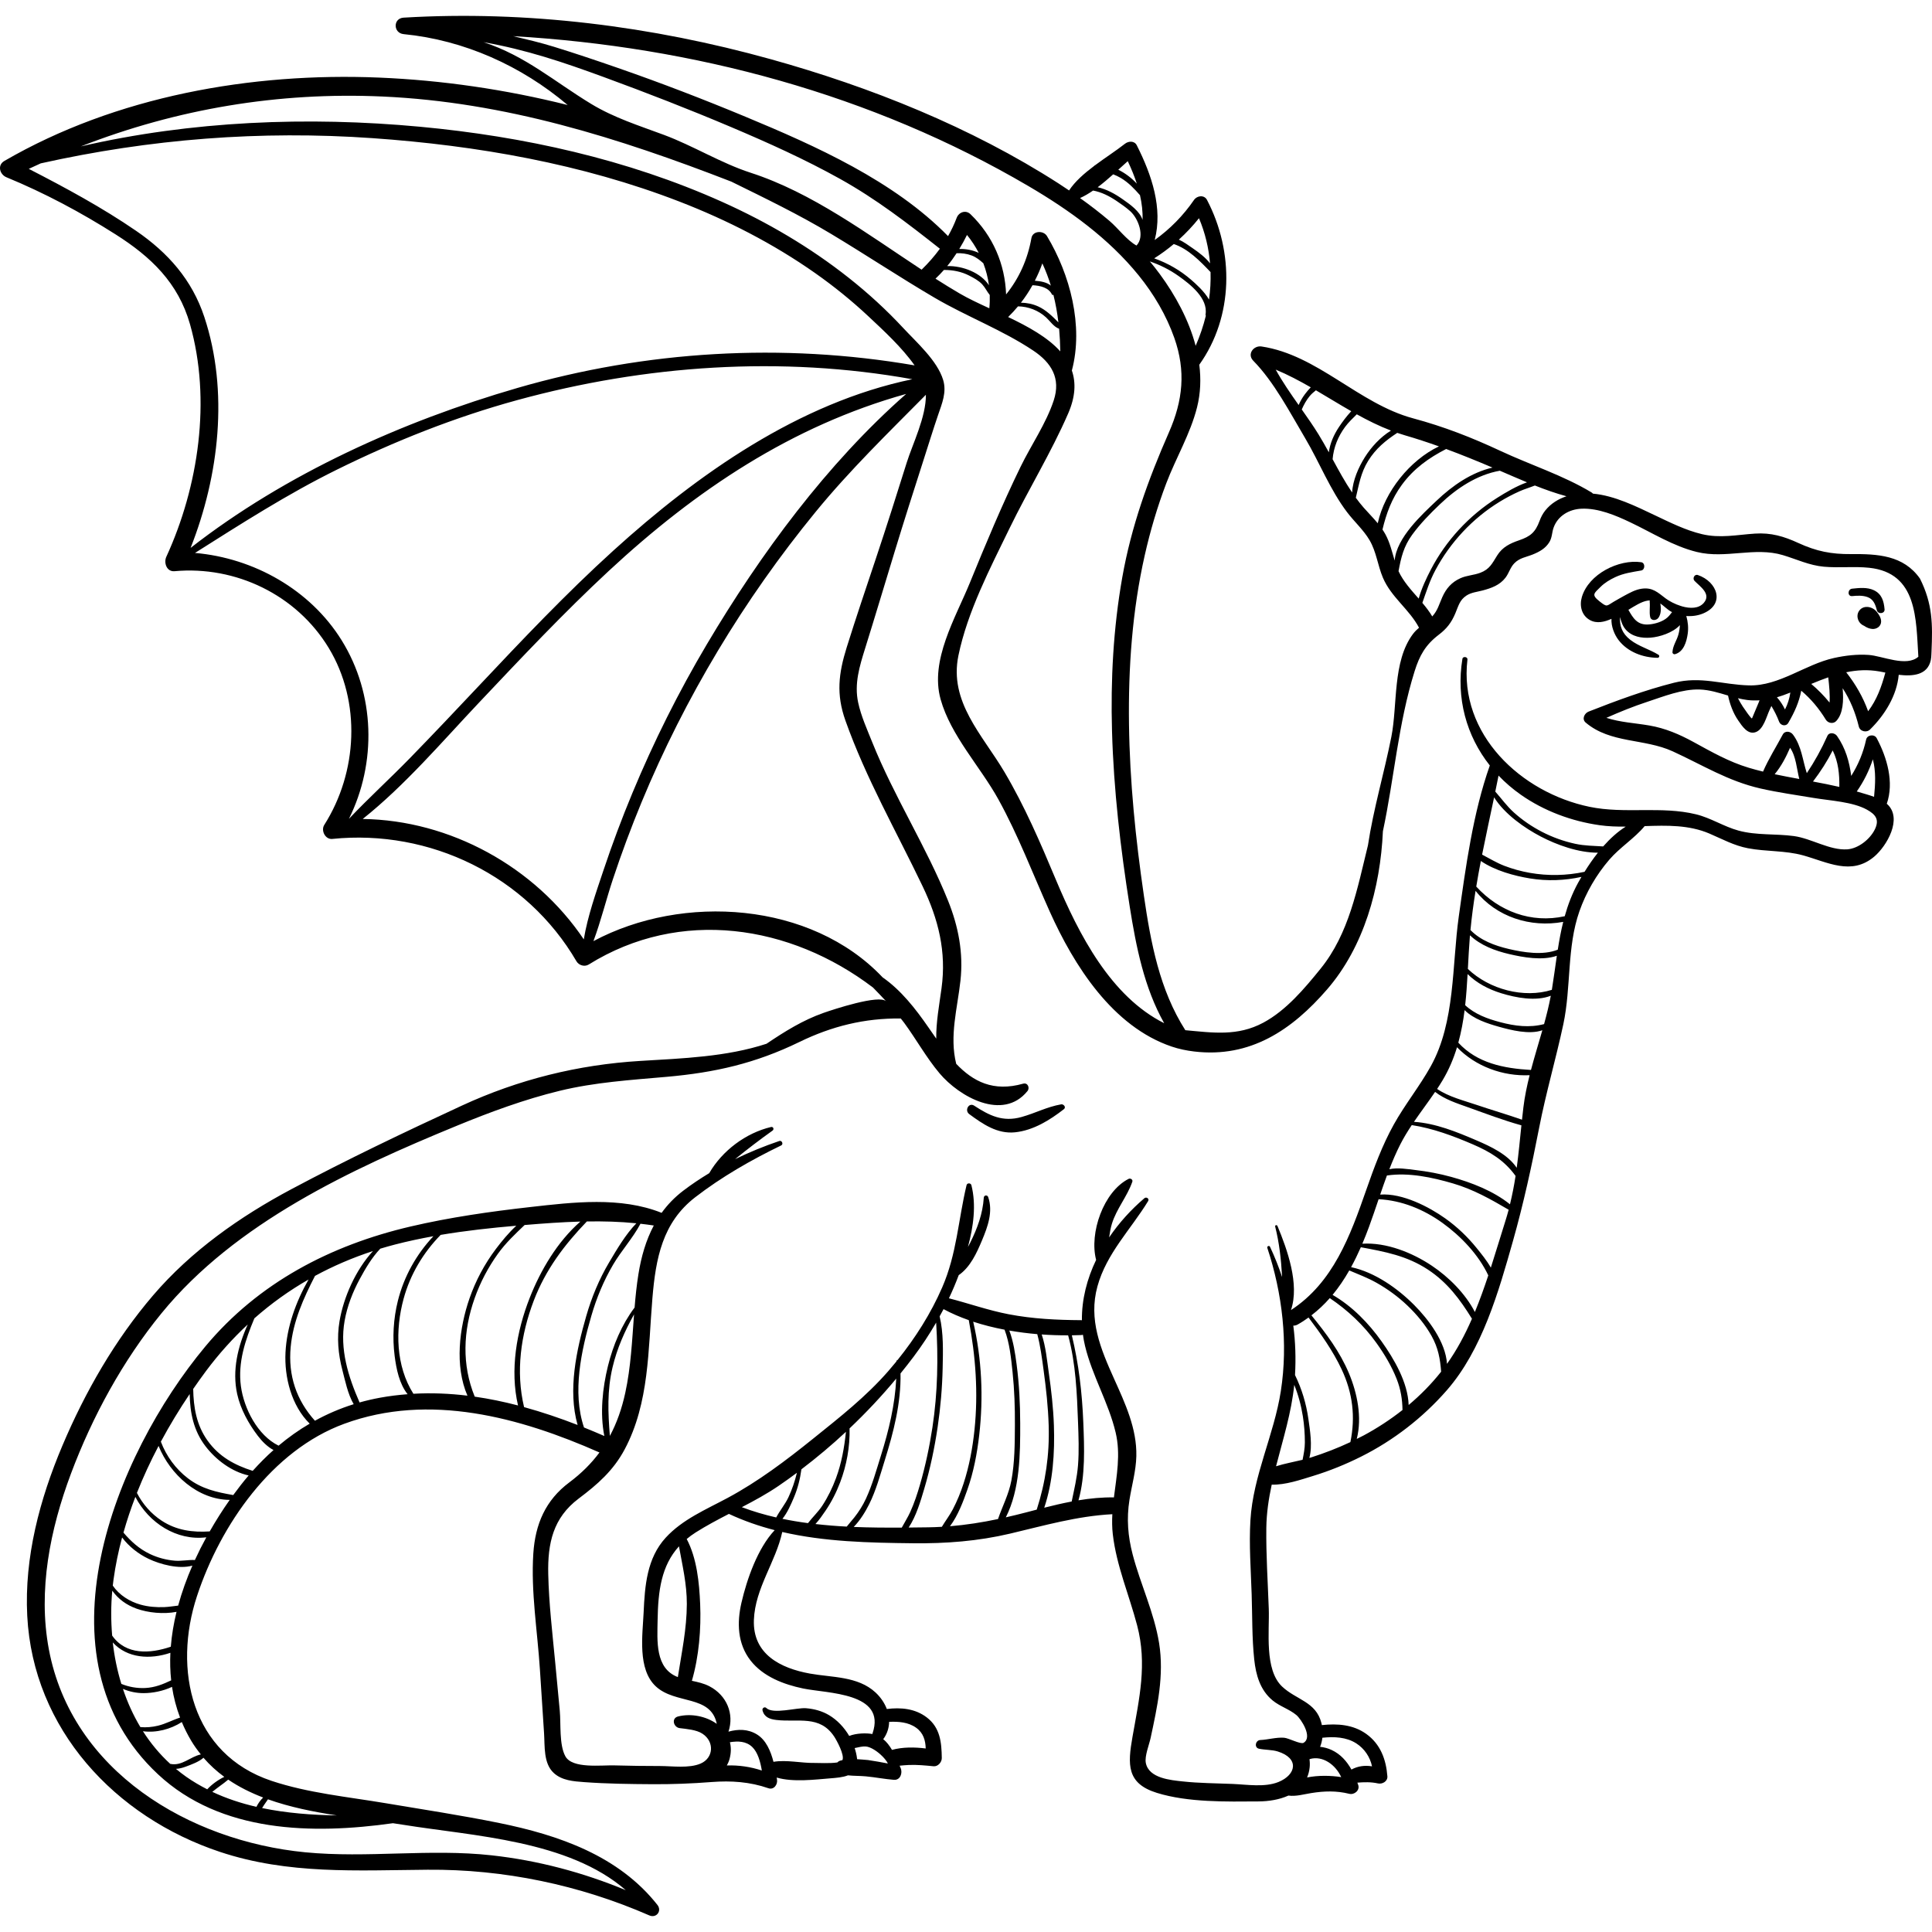<?xml version="1.0" encoding="iso-8859-1"?>
<!-- Generator: Adobe Illustrator 19.0.0, SVG Export Plug-In . SVG Version: 6.00 Build 0)  -->
<svg version="1.1" id="Capa_1" xmlns="http://www.w3.org/2000/svg" xmlns:xlink="http://www.w3.org/1999/xlink" x="0px" y="0px"
	 viewBox="0 0 512.001 512.001" style="enable-background:new 0 0 512.001 512.001;" xml:space="preserve">
<g>
	<g>
		<g>
			<path d="M449.953,152.389c-0.906-0.31-1.496,0.907-0.895,1.538c1.402,1.474,4.538,3.452,2.469,5.842
				c-1.344,1.553-3.632,1.532-5.779,0.921c-0.089-0.05-0.184-0.079-0.286-0.089c-1.593-0.495-3.082-1.292-4.012-1.99
				c-2.156-1.62-3.498-3.011-6.397-2.594c-1.652,0.237-3.14,1.073-4.59,1.855c-0.947,0.511-1.877,1.056-2.809,1.593
				c-1.946,1.121-1.673,1.549-3.776-0.115c-2.185-1.728-1.483-2.084,0.31-3.842c1.118-1.097,2.441-1.884,3.848-2.549
				c2.219-1.049,4.507-1.352,6.899-1.77c1.071-0.187,1.102-2.036,0-2.195c-5.921-0.855-13.912,3.113-15.721,9.21
				c-0.683,2.303-0.103,4.874,2.117,6.112c1.824,1.017,3.844,0.522,5.725-0.317c-0.104,1.99,0.76,4.165,1.879,5.628
				c2.426,3.169,6.496,4.664,10.354,4.7c0.439,0.004,0.584-0.59,0.22-0.812c-2.409-1.468-5.239-2.221-7.47-3.96
				c-2.184-1.702-2.852-3.7-2.717-6.041c0.302,1.198,0.657,2.367,1.545,3.364c1.654,1.858,4.199,2.294,6.577,2.106
				c2.354-0.187,5.883-1.281,7.742-3.314c-0.033,0.782-0.151,1.569-0.356,2.363c-0.439,1.7-1.529,3.043-1.609,4.821
				c-0.016,0.348,0.353,0.602,0.674,0.514c2.287-0.631,3.048-3.237,3.361-5.367c0.238-1.619,0.073-3.214-0.367-4.751
				c1.524,0.111,3.074-0.095,4.474-0.682C457.267,160.095,455.129,154.158,449.953,152.389z M441.917,163.606
				c-1.238,1.128-3.24,1.733-4.89,1.876c-3.142,0.273-4.257-1.716-5.486-3.871c1.628-0.987,3.479-2.205,5.129-2.446
				c0.183-0.027,0.358-0.043,0.527-0.052c-0.018,0.107-0.027,0.221-0.014,0.345c0.142,1.329-0.144,2.721,0.123,4.019
				c0.229,1.113,1.611,1.014,2.167,0.283c0.763-1.002,0.76-2.54,0.536-3.833c0.947,0.647,1.748,1.541,2.88,2.177
				c0.073,0.041,0.151,0.07,0.225,0.109C442.747,162.679,442.402,163.163,441.917,163.606z"/>
			<path d="M492.551,162.091c-0.605,1.062-0.262,2.458,0.632,3.247c0.267,0.236,0.559,0.409,0.864,0.534
				c0.64,0.454,1.396,0.751,2.113,0.809c1.146,0.092,2.281-0.65,2.354-1.859c0.061-1.019-0.565-1.955-1.183-2.72
				C496.145,160.634,493.615,160.224,492.551,162.091z"/>
			<path d="M496.614,156.422c-1.748-0.844-3.913-0.621-5.777-0.416c-1.24,0.136-1.269,2.09,0,1.969
				c1.337-0.127,2.683-0.214,3.978,0.22c1.66,0.557,2.172,1.97,2.586,3.557c0.286,1.097,2.133,0.911,2.03-0.275
				C499.242,159.311,498.708,157.434,496.614,156.422z"/>
			<path d="M508.814,153.338c-4.376-6.231-11.27-6.553-18.256-6.496c-5.25,0.043-9.194-0.74-13.972-2.939
				c-3.833-1.764-7.24-2.774-11.516-2.491c-4.826,0.32-9.224,1.294-14.047,0.142c-4.343-1.038-8.394-3.073-12.405-4.973
				c-5.046-2.39-10.722-5.237-16.481-5.764c-0.094-0.119-0.219-0.231-0.38-0.328c-7.485-4.51-16.13-7.263-24.047-10.962
				c-7.689-3.592-15.042-6.462-23.237-8.669c-14.443-3.891-25.272-16.809-40.15-19.036c-2.106-0.315-3.909,2.027-2.196,3.773
				c5.523,5.63,9.736,13.753,13.747,20.519c3.83,6.461,6.579,13.642,11.135,19.649c1.897,2.502,4.348,4.68,5.94,7.394
				c1.814,3.092,2.156,6.686,3.54,9.948c2.193,5.171,7.014,8.385,9.568,13.249c-0.58,0.494-1.137,1.032-1.636,1.702
				c-5.42,7.276-4.021,18.748-5.697,27.203c-1.909,9.634-4.74,19.057-6.205,28.77c-2.831,11.495-5.013,23.38-12.551,32.689
				c-4.265,5.267-9.135,11.067-15.189,14.308c-6.837,3.659-13.355,2.653-20.657,1.989c-6.829-10.699-9.159-23.175-10.986-35.69
				c-2.195-15.032-3.738-30.196-3.942-45.395c-0.202-14.998,0.864-30.093,4.167-44.749c1.463-6.492,3.352-12.891,5.717-19.112
				c2.559-6.732,6.395-13.126,8.156-20.145c0.936-3.731,1.059-7.522,0.591-11.27c9.104-12.759,9.237-29.92,2.045-43.667
				c-0.742-1.417-2.646-1.162-3.445,0c-2.892,4.205-6.377,7.719-10.417,10.621c2.177-8.416-0.748-17.17-4.748-25.096
				c-0.64-1.268-2.208-1.146-3.148-0.405c-2.294,1.808-5.223,3.684-7.981,5.741c-0.006,0.001-0.013,0.001-0.019,0.002
				c-0.078,0.015-0.129,0.071-0.166,0.138c-2.613,1.963-5.056,4.09-6.631,6.483c-0.928-0.626-1.857-1.253-2.798-1.858
				c-23.197-14.91-49.739-25.537-76.227-32.912c-31.457-8.758-64.686-12.976-97.328-11.023c-2.84,0.17-2.774,4.094,0,4.367
				c16.061,1.577,31.206,8.408,43.472,18.787c-16.474-4.133-33.36-6.576-49.943-7.267C66.632,19.15,30.717,25.497,1.147,42.659
				c-1.923,1.116-1.218,3.584,0.564,4.318c10.102,4.164,19.706,9.286,28.926,15.142c9.386,5.961,16.604,12.828,19.721,23.823
				c5.674,20.016,2.281,42.968-6.285,61.625c-0.717,1.562,0.088,3.999,2.185,3.807c16.205-1.477,32.323,6.255,40.853,20.329
				c8.66,14.288,7.66,32.987-1.178,46.914c-0.936,1.475,0.261,3.898,2.128,3.708c25.888-2.643,51.514,9.807,64.709,32.428
				c0.634,1.086,2.16,1.532,3.252,0.853c24.257-15.093,53.426-10.548,75.336,6.106c1.184,1.209,2.353,2.431,3.499,3.673
				c-1.785-1.935-14.174,2.188-16.574,3.029c-5.507,1.931-10.334,4.951-15.143,8.192c-10.584,3.481-22.325,3.88-33.425,4.55
				c-16.522,0.998-32.317,4.912-47.353,11.862c-15.169,7.012-30.377,14.263-45.129,22.123c-13.633,7.264-26.57,16.355-36.664,28.147
				c-10.083,11.779-17.996,25.556-24.026,39.804c-6.002,14.181-10.123,29.592-9.326,45.106c1.545,30.058,23.27,53.324,51.078,62.575
				c18.106,6.023,36.268,4.884,55.028,4.728c20.182-0.168,40.248,4.03,58.742,12.101c1.878,0.819,3.428-1.169,2.15-2.787
				c-10.306-13.05-26.138-18.49-41.901-21.695c-9.983-2.03-20.078-3.563-30.123-5.251c-10.044-1.688-20.53-2.688-30.232-5.921
				c-21.245-7.081-26.196-29.482-19.742-49.009c6.226-18.837,19.834-38.57,39.006-45.618c22.516-8.277,46.524-1.729,67.642,7.603
				c-2.151,2.903-4.782,5.53-8.003,7.939c-6.304,4.716-9.012,11.058-9.525,18.814c-0.673,10.157,1.102,20.651,1.748,30.783
				c0.358,5.622,0.722,11.244,1.096,16.865c0.227,3.422-0.205,7.987,2.578,10.541c2.18,2.001,5.233,2.21,8.036,2.416
				c6.03,0.443,12.092,0.517,18.135,0.554c5.286,0.032,10.406-0.171,15.681-0.578c5.142-0.396,10.122-0.058,15.019,1.643
				c1.468,0.51,2.503-1.01,2.288-2.289c-0.029-0.175-0.06-0.358-0.091-0.539c4.356,1.284,10.234,0.522,14.141,0.214
				c1.685-0.133,3.406-0.268,4.745-0.799c1.58,0.169,3.215,0.119,4.778,0.268c2.472,0.235,4.914,0.718,7.387,0.919
				c1.739,0.142,2.373-1.835,1.798-3.133c-0.088-0.199-0.178-0.408-0.267-0.613c0.819-0.078,1.637-0.159,2.451-0.191
				c2.206-0.087,4.363,0.13,6.554,0.341c1.16,0.112,2.186-1.086,2.172-2.172c-0.053-4.154-0.426-8.048-3.965-10.761
				c-3.093-2.371-6.889-2.701-10.605-2.239c-0.617-1.63-1.66-3.151-2.999-4.388c-4.696-4.34-11.522-3.942-17.385-5.002
				c-7.801-1.411-15.191-5.148-14.841-14.227c0.325-8.425,5.796-15.335,7.517-23.295c11.254,2.606,22.962,2.86,34.67,2.988
				c8.732,0.096,17.206-0.551,25.718-2.558c9.073-2.14,17.755-4.653,27.088-5.143c-0.095,1.773-0.084,3.553,0.125,5.343
				c0.971,8.338,4.331,16.071,6.45,24.13c2.695,10.248,0.568,19.338-1.23,29.504c-1.306,7.386-1.567,12.381,6.44,14.868
				c8.262,2.567,18.403,2.331,26.979,2.271c2.652-0.018,5.497-0.459,7.897-1.549c1.999,0.273,4.016-0.337,6.023-0.66
				c3.45-0.555,6.684-0.658,10.112,0.193c1.332,0.331,2.862-0.924,2.359-2.359c-0.071-0.202-0.151-0.401-0.225-0.603
				c1.845-0.138,3.566-0.206,5.477,0.211c1.152,0.252,2.584-0.551,2.482-1.891c-0.341-4.467-1.833-8.531-5.602-11.232
				c-3.478-2.492-7.661-2.772-11.764-2.338c-0.034-0.173-0.067-0.347-0.109-0.517c-1.422-5.697-6.669-6.156-10.41-9.682
				c-4.766-4.491-3.337-14.675-3.548-20.614c-0.254-7.137-0.739-14.312-0.65-21.455c0.049-3.893,0.622-7.69,1.427-11.448
				c3.673,0.081,7.51-1.254,10.939-2.304c4.374-1.341,8.636-3.069,12.727-5.116c8.602-4.304,16.387-10.329,22.721-17.574
				c9.372-10.718,13.743-26.123,17.562-39.635c2.79-9.872,4.973-19.903,6.93-29.97c1.807-9.294,4.434-18.192,6.404-27.417
				c2.109-9.878,0.899-20.369,4.265-29.943c1.743-4.958,4.478-9.661,7.9-13.648c2.815-3.28,6.66-5.637,9.389-8.916
				c5.883-0.205,11.743-0.344,17.166,1.976c3.434,1.469,6.507,3.185,10.224,3.892c4.821,0.917,9.817,0.563,14.57,1.877
				c6.486,1.794,12.801,5.438,18.84,0.373c3.346-2.806,7.614-10.103,3.519-13.909c-0.048-0.045-0.107-0.081-0.157-0.125
				c1.981-5.697,0.082-12.23-2.669-17.393c-0.604-1.133-2.519-0.914-2.797,0.366c-0.768,3.521-2.108,6.693-3.956,9.642
				c-0.482-3.762-1.512-7.383-3.763-10.593c-0.568-0.811-2.067-1.108-2.561,0c-1.54,3.452-3.354,6.732-5.445,9.863
				c-1.135-3.483-1.36-7.112-3.664-10.219c-0.66-0.89-2.114-1.14-2.721,0c-1.724,3.237-3.748,6.419-5.216,9.803
				c-1.272-0.309-2.538-0.645-3.794-1.022c-5.28-1.586-9.847-4.206-14.645-6.829c-3.726-2.037-7.461-3.638-11.668-4.365
				c-3.859-0.667-7.75-0.837-11.407-2.033c3.556-1.581,7.15-3.031,10.864-4.254c4.331-1.426,9.226-3.403,13.844-3.256
				c2.599,0.083,5.057,0.867,7.529,1.6c0.507,2.33,1.345,4.644,2.705,6.61c1.018,1.47,2.543,3.895,4.687,3.066
				c2.014-0.778,2.775-4.017,3.576-5.763c0.158-0.344,0.346-0.734,0.524-1.144c0.764,1.298,1.468,2.625,2.039,4.155
				c0.388,1.04,1.829,1.377,2.445,0.32c1.664-2.851,2.842-5.493,3.43-8.523c2.584,2.19,4.675,4.684,6.51,7.675
				c0.574,0.935,1.973,1.204,2.764,0.356c1.843-1.975,1.978-5.419,1.694-8.696c2.001,3.07,3.382,6.472,4.286,10.155
				c0.324,1.322,2.047,1.706,2.981,0.787c3.885-3.822,7.09-8.961,7.598-14.491c3.722,0.44,7.643,0.109,8.499-3.907
				c0.109-0.514,0.133-1.041,0.157-1.566c0.01-0.236,0.021-0.471,0.031-0.703C512.184,165.413,512.183,160.076,508.814,153.338z
				 M415.135,131.515c-2.162,0.714-4.142,1.933-5.592,3.734c-0.694,0.862-1.163,1.774-1.541,2.798
				c-1.119,3.027-2.43,4.112-5.401,5.129c-2.42,0.829-4.434,1.792-5.827,4.019c-1.315,2.103-1.991,3.66-4.485,4.599
				c-1.712,0.645-3.581,0.685-5.277,1.447c-2.311,1.04-3.768,2.713-4.783,4.996c-0.863,1.942-1.22,3.528-2.665,5.124
				c-0.76-1.284-1.669-2.457-2.626-3.594c1.023-2.918,1.944-5.841,3.431-8.63c1.976-3.706,4.443-7.142,7.314-10.207
				c2.872-3.066,6.133-5.745,9.716-7.941c1.701-1.043,3.469-1.98,5.292-2.792c1.315-0.586,2.726-0.995,4.067-1.533
				C409.512,129.753,412.307,130.751,415.135,131.515z M338.076,97.953c3.214,1.338,6.278,2.966,9.29,4.692
				c-0.59,0.6-1.114,1.248-1.542,1.815c-0.666,0.884-1.231,1.853-1.672,2.874C341.997,104.27,339.843,101.164,338.076,97.953z
				 M349.434,115.134c-1.359-2.204-2.892-4.404-4.452-6.62c0.549-1.26,1.203-2.458,2.098-3.544c0.481-0.584,1.063-1.067,1.651-1.539
				c3.132,1.833,6.22,3.748,9.367,5.544c-1.254,1.34-2.371,2.851-3.273,4.21c-1.36,2.048-2.349,4.296-2.669,6.683
				C351.278,118.268,350.386,116.678,349.434,115.134z M353.153,121.692c0.275-3.139,1.424-5.987,3.31-8.553
				c0.888-1.209,2.013-2.264,3.095-3.343c2.929,1.622,5.921,3.116,9.063,4.313c-2.833,1.738-5.249,4.388-6.949,7.104
				c-1.616,2.584-3.173,6.033-3.344,9.308C356.419,127.707,354.785,124.697,353.153,121.692z M361.368,134.506
				c-0.732-0.834-1.409-1.706-2.062-2.596c0.821-3.408,1.3-6.589,3.25-9.747c2.021-3.273,4.651-5.427,7.733-7.448
				c0.647,0.22,1.297,0.434,1.959,0.627c3.107,0.903,6.117,1.892,9.083,2.952c-7.67,3.656-14.382,11.962-16.214,20.376
				C363.931,137.235,362.602,135.913,361.368,134.506z M367.151,141.603c-0.239-0.438-0.504-0.855-0.78-1.263
				c1.008-4.221,2.423-8.152,5.147-11.871c3.158-4.312,7.164-7.136,11.723-9.478c4.113,1.52,8.163,3.17,12.287,4.924
				c-5.61,1.299-10.603,4.763-14.838,8.79c-3.759,3.574-10.652,9.796-11.087,15.861C368.89,146.206,368.347,143.796,367.151,141.603
				z M375.968,158.637c-1.993-2.279-4.051-4.503-5.347-7.279c0.001-0.007,0.008-0.009,0.01-0.016
				c0.673-3.637,1.364-6.528,3.582-9.586c2.137-2.946,4.765-5.627,7.396-8.131c4.487-4.273,9.817-7.798,15.864-8.88
				c2.362,1.016,4.763,2.069,7.201,3.077c-2.809,0.987-5.604,2.669-7.896,4.106c-3.741,2.346-7.176,5.214-10.164,8.463
				c-2.906,3.16-5.412,6.697-7.396,10.506C377.98,153.273,376.73,155.928,375.968,158.637z M317.743,57.831
				c1.647,3.898,2.586,7.918,2.932,11.965c-1.228-1.597-2.983-2.893-4.544-3.972c-1.226-0.847-2.444-1.749-3.719-2.322
				C314.328,61.768,316.106,59.879,317.743,57.831z M311.064,64.673c3.83,1.278,6.978,4.525,9.745,7.431
				c0.069,2.432-0.061,4.867-0.411,7.286c-1.204-2.163-3.619-4.285-4.755-5.268c-2.897-2.509-6.2-4.391-9.765-5.655
				C307.705,67.311,309.43,66.043,311.064,64.673z M312.301,73.125c3.178,2.245,7.89,5.939,7.181,10.227
				c-0.021,0.128,0.02,0.232,0.081,0.319c-0.662,2.703-1.566,5.371-2.703,7.971c-1.81-6.89-5.41-13.457-9.499-19.011
				c-0.844-1.147-1.726-2.26-2.632-3.352C307.417,70.195,309.962,71.472,312.301,73.125z M298.871,42.711
				c0.919,1.939,1.742,3.931,2.398,5.953c-1.361-1.475-3.078-2.782-4.912-3.683C297.211,44.206,298.054,43.437,298.871,42.711z
				 M295.01,46.198c0.685,0.27,1.359,0.575,2.009,0.962c2.052,1.221,3.565,2.839,5.09,4.566c0.492,2.171,0.76,4.361,0.678,6.545
				c-0.728-2.304-3.345-4.116-5.208-5.429c-2.133-1.504-4.313-2.696-6.686-3.22C292.302,48.565,293.676,47.389,295.01,46.198z
				 M289.677,50.502c2.216,0.4,4.292,1.451,6.195,2.733c1.245,0.839,2.521,1.724,3.639,2.724c2.151,1.924,3.98,6.683,1.671,9.11
				c-2.557-1.396-4.874-4.585-7.154-6.523c-2.511-2.134-5.125-4.146-7.809-6.058C287.392,51.96,288.545,51.277,289.677,50.502z
				 M272.613,49.353c10.806,6.344,21.22,13.838,29.159,23.644c4,4.94,7.313,10.546,9.432,16.548
				c3.092,8.759,2.29,16.582-1.409,24.999c-5.502,12.517-10.002,24.982-12.387,38.501c-2.371,13.438-3.097,27.099-2.712,40.727
				c0.44,15.575,2.253,31.095,4.691,46.474c1.689,10.655,3.846,21.544,9.134,30.914c-14.136-7.086-22.585-23.431-28.741-38.121
				c-4.08-9.738-8.216-19.373-13.607-28.478c-5.823-9.832-14.724-18.534-12.179-30.846c2.409-11.65,8.394-23.115,13.561-33.742
				c4.959-10.199,11.026-20.043,15.536-30.432c1.936-4.46,2.053-8.172,0.965-11.343c3.145-11.853-0.486-25.472-6.601-35.642
				c-0.925-1.538-3.76-1.449-4.116,0.538c-1.011,5.657-3.255,10.642-6.713,14.932c-0.28-7.983-3.461-15.496-9.431-21.258
				c-1.266-1.222-3.094-0.558-3.668,0.968c-0.645,1.714-1.418,3.313-2.284,4.836c-14.371-14.669-35.071-23.891-53.673-31.633
				c-11.143-4.637-22.422-8.975-33.823-12.936c-5.624-1.954-11.268-3.855-16.958-5.611c-3.567-1.101-7.179-1.954-10.786-2.811
				C183.827,12.387,231.02,24.933,272.613,49.353z M278.782,78.044c0.084,0.176,0.253,0.158,0.375,0.066
				c0.609,2.413,1.042,4.85,1.329,7.318c-1.614-1.633-3.301-3.295-5.368-4.227c-1.483-0.669-3.011-0.961-4.559-0.982
				c1.144-1.467,2.159-3.018,3.062-4.631C275.726,75.687,277.918,76.233,278.782,78.044z M274.244,74.398
				c0.759-1.484,1.44-3.012,1.989-4.602c0.907,1.954,1.648,3.919,2.257,5.899C277.523,74.844,275.852,74.506,274.244,74.398z
				 M277.245,84.139c1.118,1.035,2.015,2.481,3.434,2.984c0.179,1.977,0.276,3.975,0.311,5.997
				c-3.358-3.746-8.543-6.587-13.819-9.103c0.927-0.902,1.792-1.849,2.61-2.828C272.512,81.223,275.219,82.263,277.245,84.139z
				 M257.481,67.699c1.273,0.474,2.193,1.251,3.113,2.066c0.714,1.877,1.224,3.827,1.49,5.835
				c-2.143-3.299-6.907-5.191-11.062-5.086c0.895-1.088,1.715-2.232,2.486-3.409C254.845,67.065,256.163,67.209,257.481,67.699z
				 M254.217,65.988c0.736-1.205,1.424-2.444,2.045-3.724c1.212,1.493,2.252,3.084,3.113,4.752
				C257.798,66.272,255.941,65.923,254.217,65.988z M256.838,73.031c1.207,0.623,2.528,1.319,3.458,2.324
				c0.794,0.859,1.265,1.925,1.999,2.821c0.038,1.162,0.005,2.338-0.115,3.523c-2.855-1.313-5.566-2.582-7.834-3.907
				c-2.15-1.257-4.291-2.58-6.43-3.944c0.785-0.737,1.524-1.51,2.232-2.307C252.471,71.524,254.809,71.984,256.838,73.031z
				 M128.149,11.179c11.336,2.002,21.055,5.284,31.848,9.239c11.362,4.163,22.646,8.551,33.788,13.271
				c9.789,4.147,19.513,8.529,28.809,13.702c9.574,5.328,17.933,11.771,26.486,18.523c-1.43,1.963-3.044,3.8-4.844,5.552
				c-14.501-9.53-29.011-20.413-45.339-25.699c-7.777-2.518-15.204-7.142-22.938-10.019c-6.643-2.472-13.194-4.517-19.284-8.206
				C147.003,21.682,139.204,14.767,128.149,11.179z M54.146,83.993c-3.262-9.852-9.602-17.002-18.06-22.807
				c-9.002-6.179-18.729-11.433-28.46-16.435c1.052-0.503,2.114-0.974,3.172-1.458c28.98-6.464,58.236-8.764,87.987-6.676
				c27.623,1.939,55.438,6.797,81.336,16.83c12.635,4.895,24.81,11.127,35.905,18.928c4.98,3.502,9.721,7.338,14.162,11.502
				c4.055,3.802,8.827,8.183,12.191,12.953c-35.043-6.033-71.134-3.917-105.298,5.996c-30.388,8.817-61.383,22.735-86.57,42.375
				C58.071,126.06,60.661,103.675,54.146,83.993z M92.467,217.006c7.379-14.861,6.956-33.01-1.92-47.31
				c-8.326-13.414-23.271-21.809-38.87-23.163c12.287-7.758,24.418-15.555,37.507-22.022c15.334-7.576,31.337-13.942,47.843-18.464
				c34.032-9.322,69.957-11.802,104.743-5.549c-30.06,6.249-56.889,25.153-79.21,45.401c-12.583,11.414-24.266,23.763-35.907,36.122
				c-5.973,6.342-11.96,12.671-18.039,18.913C103.331,206.359,97.673,211.494,92.467,217.006z M154.711,248.944
				c-12.954-19.232-35.393-31.587-58.585-31.907c11.239-8.961,20.98-20.422,30.713-30.723
				c11.248-11.905,22.477-23.852,34.483-35.003c23.078-21.434,48.554-38.471,78.823-46.915
				c-21.033,18.499-38.656,42.474-52.813,66.335c-7.511,12.661-14.1,25.856-19.749,39.449c-2.796,6.729-5.352,13.557-7.661,20.469
				C157.957,236.538,155.741,242.734,154.711,248.944z M233.909,259.017c-18.944-20.03-52.922-22.281-76.642-9.61
				c1.983-5.328,3.354-10.962,5.134-16.333c2.293-6.919,4.841-13.754,7.626-20.489c5.73-13.856,12.523-27.285,20.233-40.143
				c7.71-12.858,16.359-25.134,25.851-36.738c9.08-11.099,19.21-20.925,29.26-31.086c0.056,5.892-3.532,13.032-5.085,17.997
				c-2.662,8.511-5.367,17.014-8.191,25.472c-2.609,7.811-5.252,15.612-7.709,23.472c-2.161,6.913-2.817,12.42-0.347,19.373
				c5.442,15.323,13.475,29.333,20.463,43.937c4.195,8.767,6.342,17.311,5.013,27.03c-0.617,4.513-1.454,8.945-1.4,13.351
				c-0.711-1.01-1.417-2.034-2.124-3.057C242.612,267.314,238.776,262.396,233.909,259.017z M71.015,476.839
				c5.778,2.065,12.038,3.317,18.265,4.272c-6.658-0.118-13.366-0.613-19.815-1.954c0.144-0.251,0.296-0.5,0.461-0.744
				C70.285,477.882,70.652,477.362,71.015,476.839z M69.736,476.364c-0.727,0.699-1.326,1.552-1.78,2.468
				c-4.037-0.931-7.961-2.213-11.693-3.972c0.677-0.52,1.339-1.067,2.03-1.558c0.756-0.538,1.484-1.093,2.188-1.684
				C63.323,473.556,66.444,475.1,69.736,476.364z M59.437,470.889c-1.654,0.792-3.293,1.984-4.519,3.296
				c-1.92-0.978-3.792-2.073-5.591-3.335c-0.938-0.658-1.83-1.357-2.696-2.078c0.871-0.053,1.739-0.269,2.602-0.594
				c1.484-0.558,3.469-1.251,4.693-2.356C55.585,467.748,57.438,469.42,59.437,470.889z M50.697,461.359
				c0.769,1.286,1.626,2.46,2.524,3.58c-2.841,0.613-4.999,3.167-8.11,2.504c-2.808-2.58-5.217-5.489-7.233-8.649
				c3.52,0.479,7.333-0.52,10.304-2.43C48.887,458.055,49.718,459.723,50.697,461.359z M45.154,438.011
				c-0.119,2.442-0.057,4.881,0.209,7.301c-2.146,1.02-4.292,1.906-6.882,2.03c-2.179,0.104-4.339-0.279-6.323-1.091
				c-1.093-3.566-1.851-7.255-2.272-10.986C33.718,439.482,39.827,439.83,45.154,438.011z M29.724,433.454
				c-0.338-3.978-0.335-7.982,0.028-11.907c1.585,2.216,3.76,3.81,6.458,4.773c3.048,1.088,7.107,1.5,10.573,0.837
				c-0.751,3.056-1.269,6.148-1.518,9.241C39.798,438.255,33.388,438.675,29.724,433.454z M38.087,448.699
				c2.388-0.006,5.128-0.547,7.499-1.659c0.417,2.753,1.122,5.473,2.131,8.138c-1.985,0.641-3.835,1.677-5.889,2.161
				c-1.519,0.358-3.092,0.505-4.629,0.357c-1.904-3.176-3.44-6.578-4.622-10.121C34.291,448.308,36.152,448.704,38.087,448.699z
				 M47.212,425.505c-1.221,0.126-2.441,0.348-3.67,0.396c-2.112,0.082-4.237-0.081-6.279-0.649c-2.9-0.808-5.672-2.539-7.377-5.05
				c0.063-0.556,0.13-1.111,0.207-1.662c0.513-3.72,1.28-7.425,2.263-11.095c1.821,2.435,4.352,4.396,7.04,5.672
				c3.025,1.437,7.995,2.815,11.59,1.784C49.484,418.337,48.199,421.892,47.212,425.505z M51.647,413.423
				c-1.757-0.089-3.547,0.324-5.336,0.174c-2.29-0.191-4.544-0.793-6.616-1.786c-2.851-1.366-5.014-3.358-6.976-5.653
				c0.899-3.186,1.951-6.345,3.15-9.461c3.573,6.873,10.912,11.683,18.809,10.706C53.607,409.355,52.592,411.367,51.647,413.423z
				 M55.576,405.838c-4.512,0.292-8.796-0.26-12.741-2.846c-2.777-1.82-5.038-4.404-6.551-7.359
				c1.679-4.239,3.609-8.399,5.739-12.444c3.071,7.581,10.4,14.25,18.857,14.295C59,400.142,57.238,402.935,55.576,405.838z
				 M61.807,396.208c-4.424-0.774-8.318-1.612-12.031-4.46c-3.251-2.494-5.702-5.878-7.147-9.691
				c2.346-4.356,4.908-8.58,7.633-12.617c0.11,4.969,1.004,9.69,4.25,13.897c2.736,3.547,6.886,6.683,11.383,7.677
				C64.469,392.669,63.121,394.418,61.807,396.208z M66.966,389.795c-4.794-1.537-8.896-3.741-11.951-8.005
				c-2.966-4.14-3.73-8.838-3.816-13.703c1.114-1.614,2.244-3.207,3.401-4.758c3.386-4.539,7.085-8.633,11.055-12.334
				c-2.613,5.797-4.182,12.157-2.8,18.437c0.88,4,3.014,7.859,5.482,11.089c1.108,1.451,2.51,2.887,4.15,3.753
				C70.551,385.993,68.72,387.846,66.966,389.795z M73.825,383.115c-5.573-2.734-9.179-9.849-9.979-15.728
				c-0.86-6.322,1.166-12.276,3.566-18.013c4.45-3.928,9.238-7.362,14.361-10.291c-3.374,5.938-5.769,12.531-6.113,19.33
				c-0.331,6.538,1.575,14.121,6.411,18.87C79.148,378.991,76.406,380.948,73.825,383.115z M83.457,376.509
				c-4.889-5.445-7.132-11.939-6.425-19.533c0.635-6.807,3.378-12.889,6.445-18.849c4.838-2.624,9.957-4.824,15.359-6.585
				c-4.621,5.06-7.778,12.24-8.857,18.582c-0.747,4.392-0.363,8.717,0.765,13.007c0.688,2.616,1.411,6.315,2.987,8.997
				C90.076,373.267,86.667,374.752,83.457,376.509z M100.733,370.405c-1.87,0.341-3.682,0.765-5.444,1.26
				c-2.989-6.819-5.301-14.097-3.966-21.624c0.689-3.887,2.141-7.62,4.012-11.085c1.498-2.774,3.217-5.701,5.441-8.042
				c1.283-0.388,2.58-0.755,3.893-1.096c3.377-0.877,6.777-1.594,10.193-2.212c-4.508,4.795-7.805,10.647-9.419,17.116
				c-1.193,4.778-1.482,9.779-0.851,14.662c0.44,3.397,1.213,7.327,3.427,10.096C105.596,369.666,103.167,369.961,100.733,370.405z
				 M109.554,369.364c-4.665-7.38-4.846-16.91-2.589-25.199c1.75-6.426,5.199-12.195,9.814-16.906
				c6.632-1.119,13.325-1.844,20.046-2.43c-2.033,1.885-3.843,4.082-5.422,6.177c-2.988,3.966-5.347,8.382-6.977,13.073
				c-2.7,7.77-3.98,17.87-0.548,25.79C119.14,369.292,114.36,369.093,109.554,369.364z M125.81,370.127
				c-3.438-8.401-3.099-17.391-0.023-26.084c1.483-4.191,3.58-8.184,6.176-11.793c2.083-2.895,4.569-5.219,7.07-7.609
				c4.982-0.416,9.885-0.776,14.77-0.911c-6.088,5.337-10.547,12.883-13.434,20.241c-3.463,8.826-5.273,19.101-3.086,28.491
				C133.494,371.474,129.666,370.681,125.81,370.127z M138.886,372.9c-2.243-9.408-0.876-19.178,2.567-28.21
				c3.134-8.221,8.115-14.797,14.071-20.992c4.363-0.071,8.72,0.042,13.117,0.486c-2.871,2.974-5.185,6.938-7.205,10.34
				c-2.655,4.471-4.641,9.265-6.079,14.258c-2.588,8.983-4.922,19.601-2.287,28.851C148.416,375.825,143.681,374.22,138.886,372.9z
				 M154.765,378.298c-3.162-9.364-0.714-20.397,1.961-29.624c1.374-4.74,3.261-9.277,5.76-13.535
				c2.153-3.671,5.241-7.05,7.244-10.833c1.174,0.133,2.351,0.282,3.533,0.464c-2.079,3.905-3.335,8.274-4.079,12.928
				c-0.467,2.919-0.767,5.861-1.009,8.81c-3.422,4.543-5.701,10-7.056,15.477c-1.442,5.831-2.165,12.572-0.963,18.574
				C158.369,379.786,156.577,379.022,154.765,378.298z M168.031,348.322c-0.525,6.963-0.841,13.952-2.323,20.781
				c-0.919,4.232-2.254,8.006-4.084,11.431c-0.497-6.207-0.754-12.014,0.715-18.214
				C163.524,357.313,165.573,352.746,168.031,348.322z M192.624,467.868c0.294-0.543,0.553-1.122,0.73-1.785
				c0.425-1.595,0.415-3.06,0.079-4.374c2.133-0.342,4.28-0.299,5.908,1.251c1.473,1.403,2.169,3.911,2.552,6.247
				C198.93,468.218,195.758,467.758,192.624,467.868z M234.27,460.617c0.915-1.361,1.329-2.835,1.357-4.31
				c2.487-0.106,5.054,0.068,7.138,1.547c1.956,1.388,2.496,3.382,2.56,5.511c-2.911-0.373-6.128-0.401-8.937,0.371
				c-0.645-1.091-1.397-2.096-2.337-2.858C234.131,460.802,234.204,460.715,234.27,460.617z M233.355,464.974
				c0.867,0.78,1.591,1.647,1.943,2.369c-1.76-0.329-3.508-0.661-5.276-0.914c-0.938-0.073-1.911-0.172-2.887-0.225
				c-0.006-0.062-0.003-0.117-0.01-0.18c-0.105-0.932-0.333-1.857-0.627-2.768c1.014-0.214,2.038-0.491,2.952-0.418
				C230.602,462.93,232.123,463.864,233.355,464.974z M196.498,424.713c-1.235,5.313-1.067,10.897,2.409,15.347
				c3.339,4.273,8.76,6.328,13.906,7.405c6.429,1.344,22.136,1.027,18.426,11.875c-0.023,0.067-0.033,0.131-0.047,0.196
				c-1.582-0.296-4.219-0.25-6.141,0.505c-1.327-2.255-3.174-4.216-5.348-5.508c-1.863-1.107-3.967-1.664-6.117-1.838
				c-2.412-0.195-8.736,1.678-10.482-0.049c-0.446-0.441-1.177,0.007-1.032,0.601c0.452,1.851,1.942,2.357,3.704,2.564
				c5.74,0.674,11.481-1.397,15.313,4.427c0.628,0.954,2.794,4.873,2.164,6.211c-0.211,0.049-0.422,0.095-0.629,0.16
				c-0.305,0.096-0.536,0.266-0.733,0.461c-1.906,0.299-5.217,0.109-6.073,0.127c-3.369,0.071-7.411-0.89-10.836-0.295
				c-0.749-2.894-1.975-5.756-4.337-7.23c-2.416-1.507-5.048-1.465-7.595-0.768c1.575-4.72-0.453-9.614-5.026-12.013
				c-1.478-0.775-3.073-1.124-4.67-1.462c1.882-6.442,2.474-13.772,2.196-20.349c-0.238-5.633-0.86-12.091-3.567-17.23
				c0.733-0.607,1.517-1.195,2.395-1.749c2.848-1.799,5.811-3.366,8.788-4.905c3.963,1.85,8.015,3.246,12.131,4.31
				C200.753,410.353,197.931,418.544,196.498,424.713z M182.018,425.077c-0.02,6.625-1.38,12.908-2.379,19.369h-0.001
				c-6.072-2.296-5.453-9.62-5.364-15.127c0.124-7.693,0.973-14.361,5.661-19.525C180.837,414.857,182.034,419.784,182.018,425.077z
				 M205.705,402.141c-3.105-0.711-6.152-1.6-9.112-2.724c3.31-1.722,6.594-3.502,9.712-5.626c1.652-1.125,3.278-2.29,4.884-3.486
				c-0.532,2.233-1.285,4.434-2.237,6.473C208.092,398.619,206.664,400.32,205.705,402.141z M207.352,402.505
				c1.335-1.641,2.275-3.859,3.012-5.587c1.053-2.47,1.666-4.95,2.021-7.536c4.088-3.109,8.035-6.42,11.799-9.935
				c-0.434,4.172-1.159,8.282-2.626,12.255c-0.947,2.564-2.142,5.029-3.64,7.318c-1.076,1.645-2.59,3.057-3.793,4.625
				C211.845,403.343,209.585,402.969,207.352,402.505z M216.101,403.882c1.005-1.076,1.866-2.351,2.631-3.467
				c1.611-2.353,2.911-4.917,3.92-7.582c1.711-4.516,2.617-9.441,2.491-14.293c4.376-4.158,8.522-8.561,12.369-13.195
				c-0.33,6.938-1.963,13.711-4.045,20.362c-1.198,3.826-2.294,7.82-3.984,11.465c-0.82,1.771-1.857,3.42-3.067,4.952
				c-0.658,0.833-1.381,1.61-2.023,2.442C221.618,404.423,218.85,404.196,216.101,403.882z M226.244,404.655
				c1.717-1.751,3.12-4.074,4.083-5.996c1.838-3.671,2.93-7.765,4.148-11.668c2.335-7.482,4.319-15.164,4.171-23.014
				c1.189-1.467,2.358-2.949,3.488-4.457c2.162-2.884,4.151-5.896,5.955-9.014c0.574,9.31,0.426,18.535-0.991,27.817
				c-0.772,5.06-1.839,10.09-3.257,15.009c-0.722,2.506-1.545,4.994-2.622,7.372c-0.646,1.429-1.504,2.748-2.236,4.125
				C234.78,404.857,230.512,404.831,226.244,404.655z M246.009,404.755c-1.719,0.022-3.459,0.044-5.208,0.06
				c2.01-3.011,3.178-7.052,4.129-10.258c1.586-5.346,2.74-10.837,3.554-16.352c0.765-5.182,1.215-10.409,1.33-15.646
				c0.098-4.463,0.254-9.298-0.799-13.719c0.348-0.633,0.706-1.262,1.039-1.904c2.102,1.134,4.35,2.095,6.686,2.919
				c1.83,9.573,2.522,19.3,1.515,29.029c-0.5,4.835-1.394,9.642-2.901,14.269c-0.768,2.355-1.704,4.654-2.854,6.85
				c-0.839,1.602-1.967,3.066-2.897,4.616C248.413,404.689,247.217,404.74,246.009,404.755z M251.753,404.472
				c2.131-2.835,3.544-6.654,4.621-9.715c1.639-4.659,2.565-9.535,3.128-14.433c1.15-10.01,0.691-20.241-1.595-30.061
				c2.684,0.881,5.476,1.579,8.311,2.119c1.347,3.554,1.736,7.564,2.123,11.261c0.489,4.672,0.649,9.373,0.618,14.068
				c-0.032,4.861-0.041,9.839-0.93,14.633c-0.673,3.628-2.377,6.823-3.547,10.222C260.27,403.453,256.054,404.117,251.753,404.472z
				 M271.917,400.805c-1.795,0.471-3.581,0.904-5.366,1.309c3.783-7.445,3.833-16.905,3.814-24.907
				c-0.012-5.2-0.269-10.403-0.943-15.562c-0.401-3.067-0.861-6.154-1.939-9.032c2.458,0.425,4.938,0.745,7.401,0.949
				c0.845,3.115,1.239,6.336,1.679,9.544c0.668,4.865,1.201,9.759,1.35,14.671c0.237,7.793-0.837,15.043-3.167,22.289
				C273.801,400.31,272.858,400.558,271.917,400.805z M284.009,397.916c-2.44,0.462-4.863,1.036-7.274,1.644
				c2.327-6.924,2.805-14.66,2.561-21.784c-0.161-4.699-0.698-9.373-1.363-14.024c-0.474-3.314-0.79-6.869-1.871-10.103
				c2.372,0.165,4.721,0.241,7.004,0.23c2.033,7.429,2.344,15.41,2.623,23.045c0.138,3.783,0.291,7.573-0.002,11.352
				C285.431,391.584,284.67,394.721,284.009,397.916z M295.201,396.829c-3.159-0.055-6.288,0.258-9.393,0.769
				c1.857-6.6,1.546-14.023,1.278-20.674c-0.317-7.88-1.204-15.43-3.034-23.05c0.829-0.013,1.651-0.033,2.46-0.067
				c0.172-0.007,0.33-0.034,0.479-0.073c0.137,0.997,0.323,1.995,0.564,2.993c1.907,7.907,6.228,14.998,8.105,22.914
				C297.028,385.411,295.912,391.1,295.201,396.829z M350.445,460.521c3.097-0.323,6.326-0.207,8.987,1.496
				c2.155,1.379,3.664,3.619,4.168,6.081c-1.856-0.305-3.725-0.092-5.451,0.851c-1.231-2.195-2.888-4.092-5.281-5.197
				c-0.995-0.46-2.014-0.722-3.029-0.824C350.15,462.17,350.347,461.355,350.445,460.521z M347.115,466.168
				c3.41-0.988,6.833,1.51,8.321,4.785c-2.804-0.442-6.092-0.494-9.045,0.092c0.341-0.806,0.585-1.693,0.685-2.691
				c0.071-0.71,0.051-1.426-0.048-2.124C347.061,466.212,347.084,466.186,347.115,466.168z M345.199,386.86
				c-2.319,0.567-4.758,1-7.031,1.716c1.834-7.136,4.075-14.21,4.823-21.578c1.074,2.688,1.834,5.486,2.286,8.373
				c0.357,2.28,0.53,4.602,0.526,6.91C345.801,383.879,345.49,385.352,345.199,386.86z M357.868,382.172
				c-3.359,1.58-6.826,2.915-10.367,4.05c-0.164,0.053-0.34,0.091-0.507,0.141c0.875-3.221,0.139-7.5-0.252-10.291
				c-0.57-4.073-1.747-7.995-3.548-11.667c0.253-4.441,0.107-8.81-0.456-13.101c0.355,0.017,0.736-0.058,1.129-0.275
				c1.025-0.566,1.984-1.203,2.913-1.872c3.274,4.344,6.465,8.833,8.771,13.745C358.495,369.166,359.238,375.493,357.868,382.172z
				 M361.421,380.388c-0.614,0.331-1.242,0.63-1.865,0.942c1.449-5.687,0.141-12.112-2.061-17.371
				c-2.394-5.721-6.077-10.622-9.953-15.38c1.777-1.366,3.402-2.889,4.865-4.563c4.777,3.231,8.951,7.129,12.354,11.873
				c2.119,2.954,4.036,6.162,5.37,9.55c1.09,2.769,1.505,5.428,1.547,8.228C368.478,376.188,365.05,378.432,361.421,380.388z
				 M373.308,372.34c-0.199-6.014-3.92-12.271-7.14-16.807c-3.471-4.891-7.808-9.355-13.018-12.376
				c1.654-2.011,3.12-4.189,4.422-6.477c2.436,1.036,4.907,1.964,7.232,3.276c2.942,1.66,5.688,3.664,8.136,5.992
				c2.492,2.37,4.739,5.061,6.426,8.067c1.782,3.175,2.292,6.113,2.553,9.498C379.342,366.771,376.446,369.698,373.308,372.34z
				 M383.471,361.437c-0.375-5.841-4.961-11.836-8.688-15.585c-4.371-4.396-10.437-8.708-16.73-10.044
				c0.938-1.718,1.797-3.484,2.584-5.277c6.333,1.176,12.173,2.242,17.758,5.912c5.201,3.418,8.525,7.919,11.689,13.042
				C388.225,353.751,386.064,357.798,383.471,361.437z M390.858,347.694c-2.566-4.933-6.922-9.256-11.395-12.255
				c-5.146-3.451-12.039-6.239-18.426-5.844c0.631-1.49,1.224-2.991,1.774-4.489c0.886-2.414,1.708-4.857,2.536-7.3
				c6.129,0.302,11.966,2.702,16.958,6.304c4.831,3.486,9.51,8.362,12.108,13.884C393.329,341.262,392.165,344.524,390.858,347.694z
				 M398.934,323.603c-1.259,3.97-2.498,8.143-3.848,12.335c-1.074-1.9-2.534-3.678-3.785-5.224
				c-2.398-2.965-5.177-5.609-8.286-7.82c-4.269-3.035-11.343-6.75-17.25-6.316c0.578-1.693,1.162-3.383,1.784-5.057
				c5.746-0.855,12.011,0.49,17.512,2.102c5.404,1.584,9.986,4.185,14.748,6.971C399.544,321.591,399.254,322.593,398.934,323.603z
				 M400.161,319.155c-4.415-3.552-10.195-5.776-15.525-7.252c-3.137-0.869-6.346-1.462-9.578-1.84
				c-2.084-0.244-4.663-0.693-6.866-0.207c0.872-2.236,1.813-4.442,2.903-6.586c0.904-1.777,1.94-3.464,3.036-5.112
				c5.605,0.872,10.896,2.836,16.116,5.079c4.686,2.014,8.405,4.261,11.394,8.396C401.262,314.124,400.779,316.624,400.161,319.155z
				 M401.948,309.482c-2.378-3.561-6.936-5.672-10.671-7.275c-5.294-2.273-10.8-4.515-16.562-4.911
				c1.825-2.671,3.785-5.252,5.603-7.931c2.554,1.988,5.687,2.991,8.801,4.104c4.63,1.656,9.315,3.44,14.07,4.757
				C402.795,302.051,402.446,305.77,401.948,309.482z M403.717,293.457c-0.133,1.103-0.254,2.193-0.37,3.275
				c-3.972-1.394-8.041-2.571-12.023-3.924c-3.393-1.153-7.403-2.135-10.474-4.225c0.486-0.734,0.959-1.476,1.413-2.232
				c1.708-2.845,2.944-5.796,3.864-8.821c4.904,5.082,12.161,7.743,19.24,7.408C404.66,287.749,404.065,290.579,403.717,293.457z
				 M405.723,283.55c-7.24-0.413-14.284-1.817-19.253-7.231c0.775-2.823,1.303-5.704,1.666-8.624
				c2.364,2.358,6.073,3.561,9.106,4.409c3.149,0.88,8.035,2.15,11.498,0.923C407.739,276.539,406.655,280.031,405.723,283.55z
				 M409.197,271.399c-3.886,1.009-7.696,0.528-11.62-0.509c-3.411-0.901-6.739-2.123-9.289-4.504
				c0.298-2.727,0.484-5.48,0.64-8.244c2.453,2.42,5.568,4.048,8.938,5.084c3.842,1.18,9.123,2.215,13.114,0.655
				C410.504,266.412,409.881,268.913,409.197,271.399z M411.258,262.319c-7.427,2.322-16.586-0.115-22.256-5.539
				c0.156-2.884,0.3-5.774,0.532-8.647c0.007-0.09,0.018-0.179,0.025-0.269c2.813,2.68,6.63,4.101,10.414,4.985
				c3.67,0.858,8.733,1.786,12.606,0.445C412.14,256.27,411.753,259.282,411.258,262.319z M412.829,251.672
				c-3.901,1.578-9.135,0.725-12.986-0.185c-3.736-0.883-7.464-2.251-10.153-5.015c0.331-3.5,0.797-6.957,1.35-10.389
				c5.499,6.926,14.555,9.824,23.23,8.225C413.664,246.732,413.218,249.19,412.829,251.672z M418.215,233.935
				c-1.586,2.896-2.702,5.859-3.546,8.875c-8.898,1.95-17.398-1.275-23.446-7.857c0.379-2.268,0.779-4.529,1.217-6.781
				c3.728,2.549,8.836,3.941,13.024,4.624c4.58,0.746,9.148,0.569,13.634-0.408C418.791,232.914,418.488,233.437,418.215,233.935z
				 M419.919,231.042c-4.748,1.016-9.692,1.119-14.476,0.276c-2.317-0.408-4.602-1.033-6.798-1.877
				c-2.075-0.798-3.928-1.956-5.872-2.96c1.009-5.062,2.115-10.103,3.179-15.174c2.795,4.464,8.079,8.141,12.375,10.385
				c4.238,2.213,9.951,4.296,15.133,4.282C422.134,227.642,420.957,229.373,419.919,231.042z M424.858,224.313
				c-2.474-0.162-4.919-0.158-7.415-0.701c-3.066-0.668-6.035-1.736-8.822-3.178c-2.674-1.383-5.185-3.101-7.422-5.117
				c-1.865-1.681-3.3-3.69-4.931-5.539c0.292-1.41,0.583-2.82,0.862-4.236c1.761,1.842,3.729,3.542,5.9,5.065
				c6.16,4.323,13.486,7.033,20.916,8.083c2.269,0.32,4.578,0.392,6.902,0.372C428.686,220.402,426.673,222.258,424.858,224.313z
				 M496.325,201.227c0.846,3.27,0.655,6.499,0.322,9.941c-1.459-0.54-2.999-0.934-4.273-1.329
				c-0.103-0.032-0.209-0.055-0.312-0.087C493.919,207.095,495.318,204.272,496.325,201.227z M485.684,198.872
				c1.48,3.021,1.811,6.253,1.758,9.667c-2.313-0.535-4.644-0.994-6.979-1.426C482.459,204.503,484.198,201.788,485.684,198.872z
				 M474.384,198.168c1.563,2.184,1.777,5.63,2.445,8.273c-2.177-0.4-4.353-0.809-6.52-1.267
				C472.032,203.1,473.308,200.664,474.384,198.168z M466.044,186.231c-0.372,0.902-0.756,1.8-1.133,2.701
				c-0.189,0.45-0.378,0.9-0.566,1.35c-0.033,0.046-0.048,0.072-0.077,0.113c-0.057-0.039-0.104-0.074-0.181-0.117
				c-0.329-0.377-0.64-0.768-0.934-1.174c-0.439-0.595-0.865-1.207-1.275-1.823c-0.48-0.723-0.908-1.475-1.302-2.245
				c0.803,0.193,1.611,0.365,2.433,0.468c1.104,0.139,2.198,0.154,3.283,0.087C466.212,185.803,466.134,186.014,466.044,186.231z
				 M473.043,188.016c-0.573-1.183-1.276-2.273-2.141-3.228c0.537-0.155,1.072-0.322,1.603-0.512
				c0.657-0.236,1.308-0.486,1.958-0.742C474.227,185.095,473.78,186.601,473.043,188.016z M484.851,186.185
				c-1.468-1.803-3.08-3.437-4.853-4.937c1.497-0.622,2.996-1.218,4.508-1.746C484.737,181.602,485.014,184.223,484.851,186.185z
				 M495.076,188.486c-1.358-3.77-3.336-7.171-5.809-10.329c2.826-0.585,5.741-0.764,8.832-0.211
				c0.463,0.083,0.986,0.187,1.543,0.297C498.595,182.062,497.399,185.403,495.076,188.486z M495.203,173.562
				c-3.068-0.209-6.161,0.151-9.158,0.81c-7.633,1.678-14.562,7.473-22.514,7.266c-7.068-0.185-12.779-2.504-19.915-0.699
				c-7.662,1.938-15.272,4.751-22.619,7.643c-1.101,0.433-1.872,1.98-0.769,2.914c6.574,5.565,15.523,4.172,23.059,7.62
				c7.941,3.634,14.608,7.871,23.256,9.844c4.691,1.071,9.459,1.721,14.2,2.52c4.226,0.712,10.255,0.991,14.04,3.104
				c2.288,1.278,3.33,2.629,2.074,5.209c-1.272,2.615-4.391,5.092-7.304,5.292c-4.645,0.318-9.521-2.886-14.132-3.514
				c-4.869-0.663-9.911-0.15-14.686-1.45c-3.906-1.064-7.317-3.354-11.265-4.317c-9.237-2.254-18.883-0.054-28.216-1.986
				c-18.104-3.749-34.721-19.181-32.368-39.031c0.089-0.752-1.208-0.934-1.332-0.18c-1.707,10.399,1.04,20.383,7.261,28.254
				c-4.483,12.692-6.355,26.764-8.22,39.99c-1.83,12.981-0.899,27.959-7.409,39.689c-2.967,5.347-6.848,10.129-9.821,15.477
				c-3.06,5.505-5.237,11.426-7.307,17.357c-4.231,12.124-8.743,24.523-19.941,31.817c2.339-6.86-1.004-16.107-3.575-22.293
				c-0.151-0.363-0.71-0.238-0.607,0.167c1.07,4.205,1.569,8.668,1.816,12.996c0.007,0.112,0.005,0.227,0.01,0.34
				c-0.901-2.704-1.967-5.375-3.205-8.012c-0.186-0.396-0.846-0.117-0.708,0.299c4,12.068,5.545,25.341,3.59,37.945
				c-1.809,11.667-7.357,22.39-8.064,34.27c-0.388,6.51,0.116,13.096,0.329,19.607c0.188,5.732,0.071,11.571,0.682,17.276
				c0.441,4.113,1.564,8.103,4.856,10.833c1.922,1.594,4.394,2.299,6.302,3.88c1.244,1.031,4.431,5.889,1.913,7.367
				c-0.786,0.462-3.936-1.26-5.173-1.348c-2.094-0.149-4.221,0.518-6.31,0.612c-1.263,0.057-1.667,2.023-0.312,2.307
				c1.566,0.328,3.454,0.253,4.944,0.718c5.803,1.81,4.908,6.187,0.199,8.096c-3.617,1.466-8.332,0.674-12.115,0.514
				c-4.405-0.186-8.871-0.188-13.255-0.666c-3.071-0.335-8.986-0.796-9.78-4.903c-0.35-1.808,0.892-4.839,1.268-6.593
				c1.781-8.301,3.626-16.628,2.254-25.139c-1.31-8.13-4.925-15.566-7-23.482c-1.274-4.86-1.65-9.52-0.858-14.488
				c0.615-3.861,1.731-7.668,1.824-11.601c0.173-7.28-2.984-14.027-5.9-20.506c-3.568-7.927-6.828-15.704-4.41-24.482
				c2.411-8.752,8.826-15.062,13.433-22.601c0.391-0.64-0.466-1.208-0.989-0.763c-3.499,2.98-6.705,6.5-9.346,10.387
				c0.19-1.227,0.378-2.458,0.738-3.62c1.241-4.009,4.036-7.184,5.409-11.123c0.208-0.596-0.507-1.015-0.996-0.766
				c-6.645,3.385-10.457,14.346-8.597,21.469c-2.417,5.029-3.824,10.46-3.767,15.993c-0.069-0.007-0.131-0.02-0.204-0.021
				c-6.474-0.043-12.83-0.346-19.209-1.57c-5.402-1.037-10.533-2.866-15.827-4.226c0.946-2.01,1.818-4.055,2.595-6.139
				c3.077-2.129,4.784-5.899,6.191-9.264c1.519-3.634,2.945-7.563,1.616-11.43c-0.219-0.638-1.122-0.519-1.165,0.158
				c-0.272,4.259-1.711,8.155-3.604,11.951c-0.188,0.377-0.388,0.747-0.595,1.116c1.464-5.409,2.24-11.155,0.915-16.372
				c-0.16-0.628-1.131-0.641-1.284,0c-2.218,9.282-2.573,18.183-6.464,27.115c-3.006,6.9-7.092,13.35-11.82,19.218
				c-0.164,0.04-0.293,0.166-0.301,0.383c-0.699,0.858-1.411,1.704-2.136,2.536c-5.918,6.795-12.925,12.282-19.92,17.909
				c-7.182,5.778-14.55,11.355-22.691,15.726c-5.699,3.06-11.948,5.671-16.4,10.536c-4.988,5.452-5.527,12.732-5.846,19.787
				c-0.27,5.964-1.686,15.061,3.247,19.63c5.201,4.818,14.575,2.172,16.137,9.918c-2.834-2.031-6.814-2.824-10.25-1.963
				c-1.862,0.467-1.221,2.882,0.418,3.092c1.85,0.237,4.416,0.422,6.026,1.474c3.242,2.119,2.974,6.423-0.467,7.916
				c-3.044,1.321-7.526,0.663-10.731,0.655c-4.033-0.01-8.067-0.043-12.098-0.166c-3.506-0.107-11.177,0.941-13.018-2.41
				c-1.68-3.056-1.16-8.601-1.486-12.069c-0.404-4.299-0.81-8.598-1.219-12.896c-0.735-7.725-1.667-15.543-1.837-23.305
				c-0.18-8.184,1.275-14.93,8.071-20.037c4.993-3.752,9.177-7.407,12.169-13.014c6.581-12.333,6.225-26.561,7.366-40.103
				c0.882-10.47,2.626-20.009,11.344-26.733c7.022-5.416,14.819-9.879,22.787-13.737c0.65-0.315,0.194-1.406-0.495-1.173
				c-4.001,1.357-7.929,2.962-11.734,4.813c3.226-2.607,6.509-5.124,9.938-7.568c0.469-0.334,0.199-1.094-0.401-0.952
				c-6.682,1.583-12.926,6.26-16.384,12.233c-2.377,1.435-4.69,2.976-6.902,4.662c-2.282,1.739-4.162,3.705-5.713,5.857
				c-10.865-4.357-23.478-2.815-34.819-1.538c-10.636,1.199-21.309,2.724-31.739,5.162c-21.177,4.951-40.286,14.901-54.355,31.774
				c-24.174,28.992-45.585,82.535-12.568,113.378c16.663,15.566,41.011,15.981,62.28,12.977c0.921,0.134,1.834,0.272,2.729,0.416
				c18.72,3.019,43.745,4.089,58.975,17.33c-11.346-4.703-23.234-7.87-35.51-9.231c-16.462-1.826-32.966,0.79-49.419-0.806
				c-30.744-2.982-61.89-21.47-67.963-53.794c-2.937-15.631,0.346-31.83,5.847-46.526c5.658-15.115,13.78-30.01,24.005-42.527
				c19.577-23.967,50.24-38.178,78.297-49.71c8.826-3.628,17.928-6.985,27.208-9.243c9.303-2.264,18.806-2.866,28.311-3.703
				c12.877-1.133,23.598-3.575,35.229-9.239c8.581-4.179,17.302-6.339,26.873-6.228c0.3,0.385,0.612,0.76,0.901,1.155
				c3.226,4.395,5.862,9.207,9.381,13.388c5.18,6.155,16.754,12.752,23.288,4.697c0.695-0.857,0.075-2.308-1.143-1.963
				c-7.913,2.243-13.277-0.585-17.738-5.262c-1.842-7.362,0.316-14.669,1.129-22.072c0.803-7.314-0.548-14.326-3.277-21.119
				c-5.796-14.423-14.316-27.594-20.122-42.074c-1.363-3.4-2.942-6.878-3.714-10.472c-1.071-4.985,0.368-9.628,1.843-14.352
				c2.658-8.51,5.206-17.051,7.808-25.578c2.501-8.2,5.106-16.372,7.731-24.533c1.26-3.918,2.471-7.856,3.799-11.751
				c1.044-3.065,2.328-6.032,1.335-9.301c-1.552-5.116-7.053-9.958-10.579-13.756c-4.448-4.792-9.282-9.213-14.408-13.27
				c-10.273-8.131-21.63-14.786-33.573-20.147c-25.183-11.305-52.656-17.359-80.066-19.913c-29.735-2.771-60.581-1.564-89.892,5.209
				c25.426-9.923,52.274-14.464,79.98-13.217c32.473,1.462,62.491,10.952,92.394,22.547c8.971,4.411,17.933,8.741,26.522,13.9
				c9.184,5.517,18.112,11.451,27.354,16.875c8.496,4.986,18.042,8.572,26.203,14.041c4.763,3.192,7.299,7.326,5.376,13.171
				c-2.005,6.092-5.986,11.835-8.792,17.594c-4.909,10.074-9.211,20.396-13.446,30.766c-3.803,9.313-10.626,20.504-7.741,30.85
				c2.684,9.624,10.53,17.861,15.31,26.519c5.288,9.577,9.138,19.77,13.61,29.728c6.424,14.306,16.641,30.482,32.328,35.786
				c1.925,0.651,3.926,1.062,5.944,1.302c14.895,1.775,25.937-5.724,35.225-16.448c9.771-11.282,14.12-26.903,14.797-41.921
				c3.002-14.088,4.062-28.558,8.399-42.399c1.305-4.165,2.867-6.969,6.372-9.649c2.162-1.653,3.361-3.199,4.423-5.7
				c0.816-1.923,1.132-3.535,2.958-4.718c1.298-0.841,2.815-0.955,4.274-1.344c2.32-0.619,4.527-1.398,6.044-3.365
				c0.958-1.241,1.248-2.7,2.359-3.84c1.406-1.444,3.082-1.606,4.871-2.325c1.788-0.719,3.428-1.628,4.438-3.323
				c0.726-1.22,0.639-2.526,1.102-3.81c1.137-3.15,4.168-4.874,7.406-5.005c4.437-0.18,9.012,1.757,12.926,3.617
				c5.804,2.758,11.361,6.318,17.664,7.859c7.618,1.863,15.278-1.417,22.756,0.825c3.676,1.102,7.008,2.724,10.888,3.073
				c3.977,0.357,8.007-0.133,11.971,0.281c12.889,1.344,12.416,13.714,13.049,23.578
				C505.195,176.842,498.879,173.813,495.203,173.562z"/>
			<path d="M281.205,292.665c-3.837,0.689-6.736,2.301-10.474,3.351c-4.989,1.402-8.502-0.356-12.567-3.005
				c-1.422-0.927-2.622,1.27-1.308,2.237c3.62,2.665,7.443,5.311,12.147,4.824c4.829-0.5,9.229-3.235,12.943-6.132
				C282.612,293.421,281.86,292.547,281.205,292.665z"/>
		</g>
	</g>
</g>
<g>
</g>
<g>
</g>
<g>
</g>
<g>
</g>
<g>
</g>
<g>
</g>
<g>
</g>
<g>
</g>
<g>
</g>
<g>
</g>
<g>
</g>
<g>
</g>
<g>
</g>
<g>
</g>
<g>
</g>
</svg>
